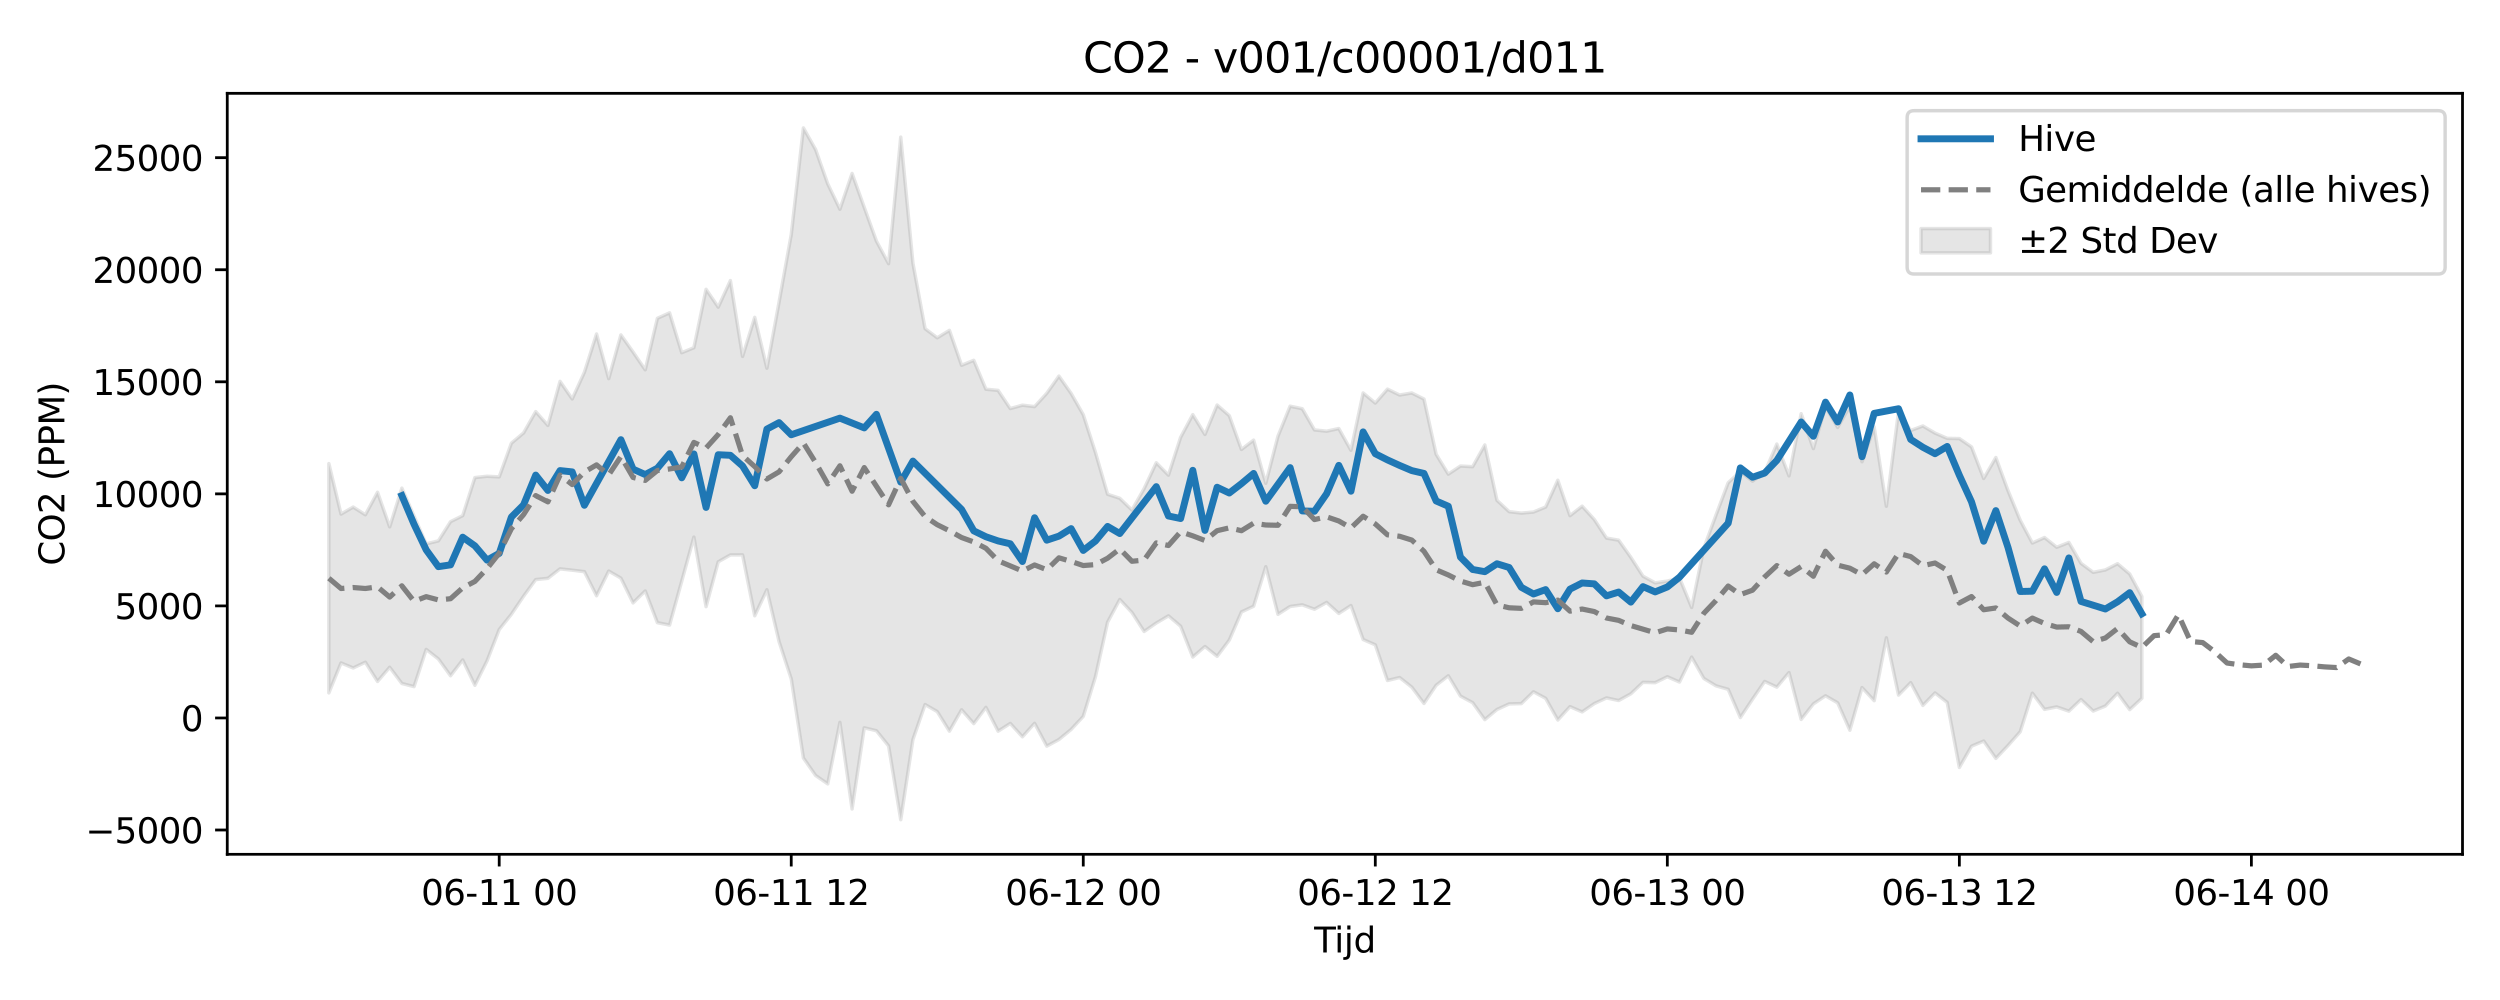 <?xml version="1.0" encoding="utf-8" standalone="no"?>
<!DOCTYPE svg PUBLIC "-//W3C//DTD SVG 1.1//EN"
  "http://www.w3.org/Graphics/SVG/1.1/DTD/svg11.dtd">
<svg xmlns:xlink="http://www.w3.org/1999/xlink" width="720pt" height="288pt" viewBox="0 0 720 288" xmlns="http://www.w3.org/2000/svg" version="1.1">
 <defs>
  <style type="text/css">*{stroke-linejoin: round; stroke-linecap: butt}</style>
 </defs>
 <g id="figure_1">
  <g id="patch_1">
   <path d="M 0 288 
L 720 288 
L 720 0 
L 0 0 
z
" style="fill: #ffffff"/>
  </g>
  <g id="axes_1">
   <g id="patch_2">
    <path d="M 65.45 246.04 
L 709.2 246.04 
L 709.2 26.88 
L 65.45 26.88 
z
" style="fill: #ffffff"/>
   </g>
   <g id="FillBetweenPolyCollection_1">
    <defs>
     <path id="m5e4f76e603" d="M 94.711 -154.491 
L 94.711 -88.442 
L 98.216 -97.076 
L 101.72 -95.622 
L 105.224 -97.276 
L 108.729 -91.741 
L 112.233 -95.83 
L 115.737 -91.153 
L 119.242 -90.254 
L 122.746 -100.965 
L 126.251 -98.223 
L 129.755 -93.38 
L 133.259 -97.934 
L 136.764 -90.638 
L 140.268 -97.667 
L 143.772 -106.684 
L 147.277 -111.089 
L 150.781 -116.275 
L 154.285 -121.079 
L 157.79 -121.437 
L 161.294 -124.173 
L 164.798 -123.781 
L 168.303 -123.364 
L 171.807 -116.416 
L 175.312 -123.534 
L 178.816 -121.498 
L 182.32 -114.367 
L 185.825 -117.801 
L 189.329 -108.666 
L 192.833 -107.972 
L 196.338 -120.616 
L 199.842 -133.316 
L 203.346 -113.282 
L 206.851 -126.2 
L 210.355 -128.179 
L 213.859 -128.191 
L 217.364 -110.651 
L 220.868 -118.142 
L 224.372 -103.223 
L 227.877 -92.496 
L 231.381 -69.696 
L 234.886 -64.666 
L 238.39 -62.239 
L 241.894 -79.957 
L 245.399 -55.011 
L 248.903 -78.392 
L 252.407 -77.546 
L 255.912 -73.177 
L 259.416 -51.922 
L 262.92 -75.005 
L 266.425 -85.092 
L 269.929 -83.055 
L 273.433 -77.421 
L 276.938 -83.582 
L 280.442 -79.598 
L 283.947 -84.281 
L 287.451 -77.422 
L 290.955 -79.65 
L 294.46 -75.801 
L 297.964 -79.687 
L 301.468 -73.108 
L 304.973 -75.015 
L 308.477 -77.904 
L 311.981 -81.676 
L 315.486 -93.076 
L 318.99 -108.819 
L 322.494 -115.348 
L 325.999 -111.6 
L 329.503 -106.134 
L 333.007 -108.563 
L 336.512 -110.634 
L 340.016 -107.655 
L 343.521 -98.771 
L 347.025 -101.799 
L 350.529 -98.973 
L 354.034 -103.654 
L 357.538 -111.756 
L 361.042 -113.401 
L 364.547 -124.785 
L 368.051 -111.068 
L 371.555 -113.334 
L 375.06 -113.804 
L 378.564 -112.538 
L 382.068 -114.497 
L 385.573 -111.329 
L 389.077 -113.607 
L 392.582 -103.821 
L 396.086 -102.284 
L 399.59 -92.008 
L 403.095 -92.876 
L 406.599 -90.093 
L 410.103 -85.402 
L 413.608 -90.636 
L 417.112 -93.378 
L 420.616 -87.522 
L 424.121 -85.632 
L 427.625 -80.746 
L 431.129 -83.663 
L 434.634 -85.271 
L 438.138 -85.357 
L 441.643 -88.766 
L 445.147 -86.881 
L 448.651 -80.635 
L 452.156 -84.491 
L 455.66 -82.972 
L 459.164 -85.366 
L 462.669 -87 
L 466.173 -86.248 
L 469.677 -88.186 
L 473.182 -91.486 
L 476.686 -91.389 
L 480.19 -93.098 
L 483.695 -91.574 
L 487.199 -98.756 
L 490.703 -92.606 
L 494.208 -90.483 
L 497.712 -89.475 
L 501.217 -81.348 
L 504.721 -86.618 
L 508.225 -91.746 
L 511.73 -90.106 
L 515.234 -94.311 
L 518.738 -80.805 
L 522.243 -85.263 
L 525.747 -87.609 
L 529.251 -85.578 
L 532.756 -77.693 
L 536.26 -89.977 
L 539.764 -86.204 
L 543.269 -104.304 
L 546.773 -87.82 
L 550.278 -91.394 
L 553.782 -84.835 
L 557.286 -88.432 
L 560.791 -85.7 
L 564.295 -66.972 
L 567.799 -73.099 
L 571.304 -74.588 
L 574.808 -69.575 
L 578.312 -73.289 
L 581.817 -77.248 
L 585.321 -88.371 
L 588.825 -83.703 
L 592.33 -84.409 
L 595.834 -83.189 
L 599.338 -86.527 
L 602.843 -83.218 
L 606.347 -84.656 
L 609.852 -88.35 
L 613.356 -83.623 
L 616.86 -86.891 
L 616.86 -116.184 
L 616.86 -116.184 
L 613.356 -122.692 
L 609.852 -125.651 
L 606.347 -123.862 
L 602.843 -123.166 
L 599.338 -125.756 
L 595.834 -131.785 
L 592.33 -130.392 
L 588.825 -133.187 
L 585.321 -131.608 
L 581.817 -138.177 
L 578.312 -146.69 
L 574.808 -156.242 
L 571.304 -150.199 
L 567.799 -159.289 
L 564.295 -161.694 
L 560.791 -161.756 
L 557.286 -163.275 
L 553.782 -165.325 
L 550.278 -164.01 
L 546.773 -169.422 
L 543.269 -142.202 
L 539.764 -165.053 
L 536.26 -155.017 
L 532.756 -171.021 
L 529.251 -164.895 
L 525.747 -170.874 
L 522.243 -158.816 
L 518.738 -168.862 
L 515.234 -150.949 
L 511.73 -160.112 
L 508.225 -151.943 
L 504.721 -149.424 
L 501.217 -152.175 
L 497.712 -148.973 
L 494.208 -139.644 
L 490.703 -130.139 
L 487.199 -113.05 
L 483.695 -121.568 
L 480.19 -120.645 
L 476.686 -120.138 
L 473.182 -122.066 
L 469.677 -127.492 
L 466.173 -132.432 
L 462.669 -133.031 
L 459.164 -138.377 
L 455.66 -142.223 
L 452.156 -139.486 
L 448.651 -149.693 
L 445.147 -141.977 
L 441.643 -140.536 
L 438.138 -140.228 
L 434.634 -140.643 
L 431.129 -143.904 
L 427.625 -159.85 
L 424.121 -153.591 
L 420.616 -153.787 
L 417.112 -151.448 
L 413.608 -157.179 
L 410.103 -173.07 
L 406.599 -174.824 
L 403.095 -174.232 
L 399.59 -175.935 
L 396.086 -171.914 
L 392.582 -174.825 
L 389.077 -158.313 
L 385.573 -164.585 
L 382.068 -163.812 
L 378.564 -164.189 
L 375.06 -170.283 
L 371.555 -171.023 
L 368.051 -162.359 
L 364.547 -148.821 
L 361.042 -161.242 
L 357.538 -158.556 
L 354.034 -168.297 
L 350.529 -171.347 
L 347.025 -162.874 
L 343.521 -168.583 
L 340.016 -162.036 
L 336.512 -151.157 
L 333.007 -154.72 
L 329.503 -147.27 
L 325.999 -141.106 
L 322.494 -144.491 
L 318.99 -145.648 
L 315.486 -157.707 
L 311.981 -168.566 
L 308.477 -174.713 
L 304.973 -179.682 
L 301.468 -174.726 
L 297.964 -170.892 
L 294.46 -171.31 
L 290.955 -170.341 
L 287.451 -175.572 
L 283.947 -175.903 
L 280.442 -184.232 
L 276.938 -182.8 
L 273.433 -192.86 
L 269.929 -190.712 
L 266.425 -193.347 
L 262.92 -212.213 
L 259.416 -248.52 
L 255.912 -212.056 
L 252.407 -218.574 
L 248.903 -228.282 
L 245.399 -238.042 
L 241.894 -227.746 
L 238.39 -235.054 
L 234.886 -244.946 
L 231.381 -251.158 
L 227.877 -220.424 
L 224.372 -201.003 
L 220.868 -181.959 
L 217.364 -196.606 
L 213.859 -185.353 
L 210.355 -207.194 
L 206.851 -199.543 
L 203.346 -204.684 
L 199.842 -187.857 
L 196.338 -186.425 
L 192.833 -197.906 
L 189.329 -196.319 
L 185.825 -181.488 
L 182.32 -186.629 
L 178.816 -191.543 
L 175.312 -178.943 
L 171.807 -191.816 
L 168.303 -180.768 
L 164.798 -173.107 
L 161.294 -178.162 
L 157.79 -165.482 
L 154.285 -169.464 
L 150.781 -163.301 
L 147.277 -160.363 
L 143.772 -150.656 
L 140.268 -150.837 
L 136.764 -150.455 
L 133.259 -139.494 
L 129.755 -137.759 
L 126.251 -132.231 
L 122.746 -131.363 
L 119.242 -139.393 
L 115.737 -147.418 
L 112.233 -136.262 
L 108.729 -146.226 
L 105.224 -139.749 
L 101.72 -141.965 
L 98.216 -139.939 
L 94.711 -154.491 
z
" style="stroke: #808080; stroke-opacity: 0.2"/>
    </defs>
    <g clip-path="url(#p8f9473fcef)">
     <use xlink:href="#m5e4f76e603" x="0" y="288" style="fill: #808080; fill-opacity: 0.2; stroke: #808080; stroke-opacity: 0.2"/>
    </g>
   </g>
   <g id="matplotlib.axis_1">
    <g id="xtick_1">
     <g id="line2d_1">
      <defs>
       <path id="m55803b5510" d="M 0 0 
L 0 3.5 
" style="stroke: #000000; stroke-width: 0.8"/>
      </defs>
      <g>
       <use xlink:href="#m55803b5510" x="143.772" y="246.04" style="stroke: #000000; stroke-width: 0.8"/>
      </g>
     </g>
     <g id="text_1">
      <!-- 06-11 00 -->
      <g transform="translate(121.292 260.638) scale(0.1 -0.1)">
       <defs>
        <path id="DejaVuSans-30" d="M 2034 4250 
Q 1547 4250 1301 3770 
Q 1056 3291 1056 2328 
Q 1056 1369 1301 889 
Q 1547 409 2034 409 
Q 2525 409 2770 889 
Q 3016 1369 3016 2328 
Q 3016 3291 2770 3770 
Q 2525 4250 2034 4250 
z
M 2034 4750 
Q 2819 4750 3233 4129 
Q 3647 3509 3647 2328 
Q 3647 1150 3233 529 
Q 2819 -91 2034 -91 
Q 1250 -91 836 529 
Q 422 1150 422 2328 
Q 422 3509 836 4129 
Q 1250 4750 2034 4750 
z
" transform="scale(0.016)"/>
        <path id="DejaVuSans-36" d="M 2113 2584 
Q 1688 2584 1439 2293 
Q 1191 2003 1191 1497 
Q 1191 994 1439 701 
Q 1688 409 2113 409 
Q 2538 409 2786 701 
Q 3034 994 3034 1497 
Q 3034 2003 2786 2293 
Q 2538 2584 2113 2584 
z
M 3366 4563 
L 3366 3988 
Q 3128 4100 2886 4159 
Q 2644 4219 2406 4219 
Q 1781 4219 1451 3797 
Q 1122 3375 1075 2522 
Q 1259 2794 1537 2939 
Q 1816 3084 2150 3084 
Q 2853 3084 3261 2657 
Q 3669 2231 3669 1497 
Q 3669 778 3244 343 
Q 2819 -91 2113 -91 
Q 1303 -91 875 529 
Q 447 1150 447 2328 
Q 447 3434 972 4092 
Q 1497 4750 2381 4750 
Q 2619 4750 2861 4703 
Q 3103 4656 3366 4563 
z
" transform="scale(0.016)"/>
        <path id="DejaVuSans-2d" d="M 313 2009 
L 1997 2009 
L 1997 1497 
L 313 1497 
L 313 2009 
z
" transform="scale(0.016)"/>
        <path id="DejaVuSans-31" d="M 794 531 
L 1825 531 
L 1825 4091 
L 703 3866 
L 703 4441 
L 1819 4666 
L 2450 4666 
L 2450 531 
L 3481 531 
L 3481 0 
L 794 0 
L 794 531 
z
" transform="scale(0.016)"/>
        <path id="DejaVuSans-20" transform="scale(0.016)"/>
       </defs>
       <use xlink:href="#DejaVuSans-30"/>
       <use xlink:href="#DejaVuSans-36" transform="translate(63.623 0)"/>
       <use xlink:href="#DejaVuSans-2d" transform="translate(127.246 0)"/>
       <use xlink:href="#DejaVuSans-31" transform="translate(163.33 0)"/>
       <use xlink:href="#DejaVuSans-31" transform="translate(226.953 0)"/>
       <use xlink:href="#DejaVuSans-20" transform="translate(290.576 0)"/>
       <use xlink:href="#DejaVuSans-30" transform="translate(322.363 0)"/>
       <use xlink:href="#DejaVuSans-30" transform="translate(385.986 0)"/>
      </g>
     </g>
    </g>
    <g id="xtick_2">
     <g id="line2d_2">
      <g>
       <use xlink:href="#m55803b5510" x="227.877" y="246.04" style="stroke: #000000; stroke-width: 0.8"/>
      </g>
     </g>
     <g id="text_2">
      <!-- 06-11 12 -->
      <g transform="translate(205.396 260.638) scale(0.1 -0.1)">
       <defs>
        <path id="DejaVuSans-32" d="M 1228 531 
L 3431 531 
L 3431 0 
L 469 0 
L 469 531 
Q 828 903 1448 1529 
Q 2069 2156 2228 2338 
Q 2531 2678 2651 2914 
Q 2772 3150 2772 3378 
Q 2772 3750 2511 3984 
Q 2250 4219 1831 4219 
Q 1534 4219 1204 4116 
Q 875 4013 500 3803 
L 500 4441 
Q 881 4594 1212 4672 
Q 1544 4750 1819 4750 
Q 2544 4750 2975 4387 
Q 3406 4025 3406 3419 
Q 3406 3131 3298 2873 
Q 3191 2616 2906 2266 
Q 2828 2175 2409 1742 
Q 1991 1309 1228 531 
z
" transform="scale(0.016)"/>
       </defs>
       <use xlink:href="#DejaVuSans-30"/>
       <use xlink:href="#DejaVuSans-36" transform="translate(63.623 0)"/>
       <use xlink:href="#DejaVuSans-2d" transform="translate(127.246 0)"/>
       <use xlink:href="#DejaVuSans-31" transform="translate(163.33 0)"/>
       <use xlink:href="#DejaVuSans-31" transform="translate(226.953 0)"/>
       <use xlink:href="#DejaVuSans-20" transform="translate(290.576 0)"/>
       <use xlink:href="#DejaVuSans-31" transform="translate(322.363 0)"/>
       <use xlink:href="#DejaVuSans-32" transform="translate(385.986 0)"/>
      </g>
     </g>
    </g>
    <g id="xtick_3">
     <g id="line2d_3">
      <g>
       <use xlink:href="#m55803b5510" x="311.981" y="246.04" style="stroke: #000000; stroke-width: 0.8"/>
      </g>
     </g>
     <g id="text_3">
      <!-- 06-12 00 -->
      <g transform="translate(289.501 260.638) scale(0.1 -0.1)">
       <use xlink:href="#DejaVuSans-30"/>
       <use xlink:href="#DejaVuSans-36" transform="translate(63.623 0)"/>
       <use xlink:href="#DejaVuSans-2d" transform="translate(127.246 0)"/>
       <use xlink:href="#DejaVuSans-31" transform="translate(163.33 0)"/>
       <use xlink:href="#DejaVuSans-32" transform="translate(226.953 0)"/>
       <use xlink:href="#DejaVuSans-20" transform="translate(290.576 0)"/>
       <use xlink:href="#DejaVuSans-30" transform="translate(322.363 0)"/>
       <use xlink:href="#DejaVuSans-30" transform="translate(385.986 0)"/>
      </g>
     </g>
    </g>
    <g id="xtick_4">
     <g id="line2d_4">
      <g>
       <use xlink:href="#m55803b5510" x="396.086" y="246.04" style="stroke: #000000; stroke-width: 0.8"/>
      </g>
     </g>
     <g id="text_4">
      <!-- 06-12 12 -->
      <g transform="translate(373.605 260.638) scale(0.1 -0.1)">
       <use xlink:href="#DejaVuSans-30"/>
       <use xlink:href="#DejaVuSans-36" transform="translate(63.623 0)"/>
       <use xlink:href="#DejaVuSans-2d" transform="translate(127.246 0)"/>
       <use xlink:href="#DejaVuSans-31" transform="translate(163.33 0)"/>
       <use xlink:href="#DejaVuSans-32" transform="translate(226.953 0)"/>
       <use xlink:href="#DejaVuSans-20" transform="translate(290.576 0)"/>
       <use xlink:href="#DejaVuSans-31" transform="translate(322.363 0)"/>
       <use xlink:href="#DejaVuSans-32" transform="translate(385.986 0)"/>
      </g>
     </g>
    </g>
    <g id="xtick_5">
     <g id="line2d_5">
      <g>
       <use xlink:href="#m55803b5510" x="480.19" y="246.04" style="stroke: #000000; stroke-width: 0.8"/>
      </g>
     </g>
     <g id="text_5">
      <!-- 06-13 00 -->
      <g transform="translate(457.71 260.638) scale(0.1 -0.1)">
       <defs>
        <path id="DejaVuSans-33" d="M 2597 2516 
Q 3050 2419 3304 2112 
Q 3559 1806 3559 1356 
Q 3559 666 3084 287 
Q 2609 -91 1734 -91 
Q 1441 -91 1130 -33 
Q 819 25 488 141 
L 488 750 
Q 750 597 1062 519 
Q 1375 441 1716 441 
Q 2309 441 2620 675 
Q 2931 909 2931 1356 
Q 2931 1769 2642 2001 
Q 2353 2234 1838 2234 
L 1294 2234 
L 1294 2753 
L 1863 2753 
Q 2328 2753 2575 2939 
Q 2822 3125 2822 3475 
Q 2822 3834 2567 4026 
Q 2313 4219 1838 4219 
Q 1578 4219 1281 4162 
Q 984 4106 628 3988 
L 628 4550 
Q 988 4650 1302 4700 
Q 1616 4750 1894 4750 
Q 2613 4750 3031 4423 
Q 3450 4097 3450 3541 
Q 3450 3153 3228 2886 
Q 3006 2619 2597 2516 
z
" transform="scale(0.016)"/>
       </defs>
       <use xlink:href="#DejaVuSans-30"/>
       <use xlink:href="#DejaVuSans-36" transform="translate(63.623 0)"/>
       <use xlink:href="#DejaVuSans-2d" transform="translate(127.246 0)"/>
       <use xlink:href="#DejaVuSans-31" transform="translate(163.33 0)"/>
       <use xlink:href="#DejaVuSans-33" transform="translate(226.953 0)"/>
       <use xlink:href="#DejaVuSans-20" transform="translate(290.576 0)"/>
       <use xlink:href="#DejaVuSans-30" transform="translate(322.363 0)"/>
       <use xlink:href="#DejaVuSans-30" transform="translate(385.986 0)"/>
      </g>
     </g>
    </g>
    <g id="xtick_6">
     <g id="line2d_6">
      <g>
       <use xlink:href="#m55803b5510" x="564.295" y="246.04" style="stroke: #000000; stroke-width: 0.8"/>
      </g>
     </g>
     <g id="text_6">
      <!-- 06-13 12 -->
      <g transform="translate(541.814 260.638) scale(0.1 -0.1)">
       <use xlink:href="#DejaVuSans-30"/>
       <use xlink:href="#DejaVuSans-36" transform="translate(63.623 0)"/>
       <use xlink:href="#DejaVuSans-2d" transform="translate(127.246 0)"/>
       <use xlink:href="#DejaVuSans-31" transform="translate(163.33 0)"/>
       <use xlink:href="#DejaVuSans-33" transform="translate(226.953 0)"/>
       <use xlink:href="#DejaVuSans-20" transform="translate(290.576 0)"/>
       <use xlink:href="#DejaVuSans-31" transform="translate(322.363 0)"/>
       <use xlink:href="#DejaVuSans-32" transform="translate(385.986 0)"/>
      </g>
     </g>
    </g>
    <g id="xtick_7">
     <g id="line2d_7">
      <g>
       <use xlink:href="#m55803b5510" x="648.399" y="246.04" style="stroke: #000000; stroke-width: 0.8"/>
      </g>
     </g>
     <g id="text_7">
      <!-- 06-14 00 -->
      <g transform="translate(625.919 260.638) scale(0.1 -0.1)">
       <defs>
        <path id="DejaVuSans-34" d="M 2419 4116 
L 825 1625 
L 2419 1625 
L 2419 4116 
z
M 2253 4666 
L 3047 4666 
L 3047 1625 
L 3713 1625 
L 3713 1100 
L 3047 1100 
L 3047 0 
L 2419 0 
L 2419 1100 
L 313 1100 
L 313 1709 
L 2253 4666 
z
" transform="scale(0.016)"/>
       </defs>
       <use xlink:href="#DejaVuSans-30"/>
       <use xlink:href="#DejaVuSans-36" transform="translate(63.623 0)"/>
       <use xlink:href="#DejaVuSans-2d" transform="translate(127.246 0)"/>
       <use xlink:href="#DejaVuSans-31" transform="translate(163.33 0)"/>
       <use xlink:href="#DejaVuSans-34" transform="translate(226.953 0)"/>
       <use xlink:href="#DejaVuSans-20" transform="translate(290.576 0)"/>
       <use xlink:href="#DejaVuSans-30" transform="translate(322.363 0)"/>
       <use xlink:href="#DejaVuSans-30" transform="translate(385.986 0)"/>
      </g>
     </g>
    </g>
    <g id="text_8">
     <!-- Tijd -->
     <g transform="translate(378.475 274.317) scale(0.1 -0.1)">
      <defs>
       <path id="DejaVuSans-54" d="M -19 4666 
L 3928 4666 
L 3928 4134 
L 2272 4134 
L 2272 0 
L 1638 0 
L 1638 4134 
L -19 4134 
L -19 4666 
z
" transform="scale(0.016)"/>
       <path id="DejaVuSans-69" d="M 603 3500 
L 1178 3500 
L 1178 0 
L 603 0 
L 603 3500 
z
M 603 4863 
L 1178 4863 
L 1178 4134 
L 603 4134 
L 603 4863 
z
" transform="scale(0.016)"/>
       <path id="DejaVuSans-6a" d="M 603 3500 
L 1178 3500 
L 1178 -63 
Q 1178 -731 923 -1031 
Q 669 -1331 103 -1331 
L -116 -1331 
L -116 -844 
L 38 -844 
Q 366 -844 484 -692 
Q 603 -541 603 -63 
L 603 3500 
z
M 603 4863 
L 1178 4863 
L 1178 4134 
L 603 4134 
L 603 4863 
z
" transform="scale(0.016)"/>
       <path id="DejaVuSans-64" d="M 2906 2969 
L 2906 4863 
L 3481 4863 
L 3481 0 
L 2906 0 
L 2906 525 
Q 2725 213 2448 61 
Q 2172 -91 1784 -91 
Q 1150 -91 751 415 
Q 353 922 353 1747 
Q 353 2572 751 3078 
Q 1150 3584 1784 3584 
Q 2172 3584 2448 3432 
Q 2725 3281 2906 2969 
z
M 947 1747 
Q 947 1113 1208 752 
Q 1469 391 1925 391 
Q 2381 391 2643 752 
Q 2906 1113 2906 1747 
Q 2906 2381 2643 2742 
Q 2381 3103 1925 3103 
Q 1469 3103 1208 2742 
Q 947 2381 947 1747 
z
" transform="scale(0.016)"/>
      </defs>
      <use xlink:href="#DejaVuSans-54"/>
      <use xlink:href="#DejaVuSans-69" transform="translate(57.959 0)"/>
      <use xlink:href="#DejaVuSans-6a" transform="translate(85.742 0)"/>
      <use xlink:href="#DejaVuSans-64" transform="translate(113.525 0)"/>
     </g>
    </g>
   </g>
   <g id="matplotlib.axis_2">
    <g id="ytick_1">
     <g id="line2d_8">
      <defs>
       <path id="mb9dc232afa" d="M 0 0 
L -3.5 0 
" style="stroke: #000000; stroke-width: 0.8"/>
      </defs>
      <g>
       <use xlink:href="#mb9dc232afa" x="65.45" y="239.047" style="stroke: #000000; stroke-width: 0.8"/>
      </g>
     </g>
     <g id="text_9">
      <!-- −5000 -->
      <g transform="translate(24.62 242.846) scale(0.1 -0.1)">
       <defs>
        <path id="DejaVuSans-2212" d="M 678 2272 
L 4684 2272 
L 4684 1741 
L 678 1741 
L 678 2272 
z
" transform="scale(0.016)"/>
        <path id="DejaVuSans-35" d="M 691 4666 
L 3169 4666 
L 3169 4134 
L 1269 4134 
L 1269 2991 
Q 1406 3038 1543 3061 
Q 1681 3084 1819 3084 
Q 2600 3084 3056 2656 
Q 3513 2228 3513 1497 
Q 3513 744 3044 326 
Q 2575 -91 1722 -91 
Q 1428 -91 1123 -41 
Q 819 9 494 109 
L 494 744 
Q 775 591 1075 516 
Q 1375 441 1709 441 
Q 2250 441 2565 725 
Q 2881 1009 2881 1497 
Q 2881 1984 2565 2268 
Q 2250 2553 1709 2553 
Q 1456 2553 1204 2497 
Q 953 2441 691 2322 
L 691 4666 
z
" transform="scale(0.016)"/>
       </defs>
       <use xlink:href="#DejaVuSans-2212"/>
       <use xlink:href="#DejaVuSans-35" transform="translate(83.789 0)"/>
       <use xlink:href="#DejaVuSans-30" transform="translate(147.412 0)"/>
       <use xlink:href="#DejaVuSans-30" transform="translate(211.035 0)"/>
       <use xlink:href="#DejaVuSans-30" transform="translate(274.658 0)"/>
      </g>
     </g>
    </g>
    <g id="ytick_2">
     <g id="line2d_9">
      <g>
       <use xlink:href="#mb9dc232afa" x="65.45" y="206.774" style="stroke: #000000; stroke-width: 0.8"/>
      </g>
     </g>
     <g id="text_10">
      <!-- 0 -->
      <g transform="translate(52.087 210.573) scale(0.1 -0.1)">
       <use xlink:href="#DejaVuSans-30"/>
      </g>
     </g>
    </g>
    <g id="ytick_3">
     <g id="line2d_10">
      <g>
       <use xlink:href="#mb9dc232afa" x="65.45" y="174.5" style="stroke: #000000; stroke-width: 0.8"/>
      </g>
     </g>
     <g id="text_11">
      <!-- 5000 -->
      <g transform="translate(33 178.299) scale(0.1 -0.1)">
       <use xlink:href="#DejaVuSans-35"/>
       <use xlink:href="#DejaVuSans-30" transform="translate(63.623 0)"/>
       <use xlink:href="#DejaVuSans-30" transform="translate(127.246 0)"/>
       <use xlink:href="#DejaVuSans-30" transform="translate(190.869 0)"/>
      </g>
     </g>
    </g>
    <g id="ytick_4">
     <g id="line2d_11">
      <g>
       <use xlink:href="#mb9dc232afa" x="65.45" y="142.227" style="stroke: #000000; stroke-width: 0.8"/>
      </g>
     </g>
     <g id="text_12">
      <!-- 10000 -->
      <g transform="translate(26.637 146.026) scale(0.1 -0.1)">
       <use xlink:href="#DejaVuSans-31"/>
       <use xlink:href="#DejaVuSans-30" transform="translate(63.623 0)"/>
       <use xlink:href="#DejaVuSans-30" transform="translate(127.246 0)"/>
       <use xlink:href="#DejaVuSans-30" transform="translate(190.869 0)"/>
       <use xlink:href="#DejaVuSans-30" transform="translate(254.492 0)"/>
      </g>
     </g>
    </g>
    <g id="ytick_5">
     <g id="line2d_12">
      <g>
       <use xlink:href="#mb9dc232afa" x="65.45" y="109.953" style="stroke: #000000; stroke-width: 0.8"/>
      </g>
     </g>
     <g id="text_13">
      <!-- 15000 -->
      <g transform="translate(26.637 113.752) scale(0.1 -0.1)">
       <use xlink:href="#DejaVuSans-31"/>
       <use xlink:href="#DejaVuSans-35" transform="translate(63.623 0)"/>
       <use xlink:href="#DejaVuSans-30" transform="translate(127.246 0)"/>
       <use xlink:href="#DejaVuSans-30" transform="translate(190.869 0)"/>
       <use xlink:href="#DejaVuSans-30" transform="translate(254.492 0)"/>
      </g>
     </g>
    </g>
    <g id="ytick_6">
     <g id="line2d_13">
      <g>
       <use xlink:href="#mb9dc232afa" x="65.45" y="77.679" style="stroke: #000000; stroke-width: 0.8"/>
      </g>
     </g>
     <g id="text_14">
      <!-- 20000 -->
      <g transform="translate(26.637 81.479) scale(0.1 -0.1)">
       <use xlink:href="#DejaVuSans-32"/>
       <use xlink:href="#DejaVuSans-30" transform="translate(63.623 0)"/>
       <use xlink:href="#DejaVuSans-30" transform="translate(127.246 0)"/>
       <use xlink:href="#DejaVuSans-30" transform="translate(190.869 0)"/>
       <use xlink:href="#DejaVuSans-30" transform="translate(254.492 0)"/>
      </g>
     </g>
    </g>
    <g id="ytick_7">
     <g id="line2d_14">
      <g>
       <use xlink:href="#mb9dc232afa" x="65.45" y="45.406" style="stroke: #000000; stroke-width: 0.8"/>
      </g>
     </g>
     <g id="text_15">
      <!-- 25000 -->
      <g transform="translate(26.637 49.205) scale(0.1 -0.1)">
       <use xlink:href="#DejaVuSans-32"/>
       <use xlink:href="#DejaVuSans-35" transform="translate(63.623 0)"/>
       <use xlink:href="#DejaVuSans-30" transform="translate(127.246 0)"/>
       <use xlink:href="#DejaVuSans-30" transform="translate(190.869 0)"/>
       <use xlink:href="#DejaVuSans-30" transform="translate(254.492 0)"/>
      </g>
     </g>
    </g>
    <g id="text_16">
     <!-- CO2 (PPM) -->
     <g transform="translate(18.541 162.903) rotate(-90) scale(0.1 -0.1)">
      <defs>
       <path id="DejaVuSans-43" d="M 4122 4306 
L 4122 3641 
Q 3803 3938 3442 4084 
Q 3081 4231 2675 4231 
Q 1875 4231 1450 3742 
Q 1025 3253 1025 2328 
Q 1025 1406 1450 917 
Q 1875 428 2675 428 
Q 3081 428 3442 575 
Q 3803 722 4122 1019 
L 4122 359 
Q 3791 134 3420 21 
Q 3050 -91 2638 -91 
Q 1578 -91 968 557 
Q 359 1206 359 2328 
Q 359 3453 968 4101 
Q 1578 4750 2638 4750 
Q 3056 4750 3426 4639 
Q 3797 4528 4122 4306 
z
" transform="scale(0.016)"/>
       <path id="DejaVuSans-4f" d="M 2522 4238 
Q 1834 4238 1429 3725 
Q 1025 3213 1025 2328 
Q 1025 1447 1429 934 
Q 1834 422 2522 422 
Q 3209 422 3611 934 
Q 4013 1447 4013 2328 
Q 4013 3213 3611 3725 
Q 3209 4238 2522 4238 
z
M 2522 4750 
Q 3503 4750 4090 4092 
Q 4678 3434 4678 2328 
Q 4678 1225 4090 567 
Q 3503 -91 2522 -91 
Q 1538 -91 948 565 
Q 359 1222 359 2328 
Q 359 3434 948 4092 
Q 1538 4750 2522 4750 
z
" transform="scale(0.016)"/>
       <path id="DejaVuSans-28" d="M 1984 4856 
Q 1566 4138 1362 3434 
Q 1159 2731 1159 2009 
Q 1159 1288 1364 580 
Q 1569 -128 1984 -844 
L 1484 -844 
Q 1016 -109 783 600 
Q 550 1309 550 2009 
Q 550 2706 781 3412 
Q 1013 4119 1484 4856 
L 1984 4856 
z
" transform="scale(0.016)"/>
       <path id="DejaVuSans-50" d="M 1259 4147 
L 1259 2394 
L 2053 2394 
Q 2494 2394 2734 2622 
Q 2975 2850 2975 3272 
Q 2975 3691 2734 3919 
Q 2494 4147 2053 4147 
L 1259 4147 
z
M 628 4666 
L 2053 4666 
Q 2838 4666 3239 4311 
Q 3641 3956 3641 3272 
Q 3641 2581 3239 2228 
Q 2838 1875 2053 1875 
L 1259 1875 
L 1259 0 
L 628 0 
L 628 4666 
z
" transform="scale(0.016)"/>
       <path id="DejaVuSans-4d" d="M 628 4666 
L 1569 4666 
L 2759 1491 
L 3956 4666 
L 4897 4666 
L 4897 0 
L 4281 0 
L 4281 4097 
L 3078 897 
L 2444 897 
L 1241 4097 
L 1241 0 
L 628 0 
L 628 4666 
z
" transform="scale(0.016)"/>
       <path id="DejaVuSans-29" d="M 513 4856 
L 1013 4856 
Q 1481 4119 1714 3412 
Q 1947 2706 1947 2009 
Q 1947 1309 1714 600 
Q 1481 -109 1013 -844 
L 513 -844 
Q 928 -128 1133 580 
Q 1338 1288 1338 2009 
Q 1338 2731 1133 3434 
Q 928 4138 513 4856 
z
" transform="scale(0.016)"/>
      </defs>
      <use xlink:href="#DejaVuSans-43"/>
      <use xlink:href="#DejaVuSans-4f" transform="translate(69.824 0)"/>
      <use xlink:href="#DejaVuSans-32" transform="translate(148.535 0)"/>
      <use xlink:href="#DejaVuSans-20" transform="translate(212.158 0)"/>
      <use xlink:href="#DejaVuSans-28" transform="translate(243.945 0)"/>
      <use xlink:href="#DejaVuSans-50" transform="translate(282.959 0)"/>
      <use xlink:href="#DejaVuSans-50" transform="translate(343.262 0)"/>
      <use xlink:href="#DejaVuSans-4d" transform="translate(403.564 0)"/>
      <use xlink:href="#DejaVuSans-29" transform="translate(489.844 0)"/>
     </g>
    </g>
   </g>
   <g id="line2d_15">
    <path d="M 115.737 142.743 
L 119.242 150.981 
L 122.746 158.37 
L 126.251 163.198 
L 129.755 162.679 
L 133.259 154.712 
L 136.764 157.199 
L 140.268 161.32 
L 143.772 159.372 
L 147.277 148.911 
L 150.781 145.404 
L 154.285 136.83 
L 157.79 141.245 
L 161.294 135.529 
L 164.798 135.907 
L 168.303 145.518 
L 178.816 126.632 
L 182.32 135.111 
L 185.825 136.673 
L 189.329 134.849 
L 192.833 130.677 
L 196.338 137.607 
L 199.842 130.733 
L 203.346 146.132 
L 206.851 130.959 
L 210.355 131.129 
L 213.859 134.216 
L 217.364 139.888 
L 220.868 123.581 
L 224.372 121.716 
L 227.877 125.212 
L 241.894 120.423 
L 248.903 123.234 
L 252.407 119.325 
L 259.416 138.844 
L 262.92 132.796 
L 276.938 146.719 
L 280.442 152.883 
L 283.947 154.583 
L 287.451 155.79 
L 290.955 156.61 
L 294.46 161.715 
L 297.964 149.114 
L 301.468 155.571 
L 304.973 154.409 
L 308.477 152.246 
L 311.981 158.525 
L 315.486 155.82 
L 318.99 151.614 
L 322.494 153.658 
L 333.007 140.158 
L 336.512 148.607 
L 340.016 149.336 
L 343.521 135.456 
L 347.025 152.751 
L 350.529 140.329 
L 354.034 141.988 
L 357.538 139.292 
L 361.042 136.353 
L 364.547 144.347 
L 371.555 134.678 
L 375.06 147.148 
L 378.564 147.248 
L 382.068 142.194 
L 385.573 134.029 
L 389.077 141.465 
L 392.582 124.389 
L 396.086 130.676 
L 399.59 132.454 
L 403.095 134.048 
L 406.599 135.533 
L 410.103 136.348 
L 413.608 144.277 
L 417.112 145.8 
L 420.616 160.451 
L 424.121 164.015 
L 427.625 164.639 
L 431.129 162.365 
L 434.634 163.44 
L 438.138 169.139 
L 441.643 171.066 
L 445.147 169.808 
L 448.651 175.311 
L 452.156 169.676 
L 455.66 167.897 
L 459.164 168.153 
L 462.669 171.604 
L 466.173 170.509 
L 469.677 173.409 
L 473.182 168.953 
L 476.686 170.468 
L 480.19 169.044 
L 483.695 166.234 
L 497.712 150.676 
L 501.217 134.756 
L 504.721 137.45 
L 508.225 136.237 
L 511.73 132.599 
L 518.738 121.539 
L 522.243 125.638 
L 525.747 115.82 
L 529.251 121.52 
L 532.756 113.761 
L 536.26 131.531 
L 539.764 119.048 
L 546.773 117.718 
L 550.278 126.548 
L 553.782 128.807 
L 557.286 130.666 
L 560.791 128.578 
L 564.295 136.872 
L 567.799 144.524 
L 571.304 155.867 
L 574.808 147.063 
L 578.312 157.682 
L 581.817 170.35 
L 585.321 170.266 
L 588.825 163.826 
L 592.33 170.614 
L 595.834 160.687 
L 599.338 173.216 
L 606.347 175.391 
L 609.852 173.319 
L 613.356 170.692 
L 616.86 176.772 
" clip-path="url(#p8f9473fcef)" style="fill: none; stroke: #1f77b4; stroke-width: 2; stroke-linecap: square"/>
   </g>
   <g id="line2d_16">
    <path d="M 94.711 166.534 
L 98.216 169.493 
L 101.72 169.206 
L 105.224 169.488 
L 108.729 169.016 
L 112.233 171.954 
L 115.737 168.715 
L 119.242 173.177 
L 122.746 171.836 
L 126.251 172.773 
L 129.755 172.431 
L 133.259 169.286 
L 136.764 167.453 
L 140.268 163.748 
L 143.772 159.33 
L 147.277 152.274 
L 150.781 148.212 
L 154.285 142.729 
L 157.79 144.54 
L 161.294 136.833 
L 164.798 139.556 
L 168.303 135.934 
L 171.807 133.884 
L 175.312 136.761 
L 178.816 131.479 
L 182.32 137.502 
L 185.825 138.356 
L 189.329 135.508 
L 192.833 135.061 
L 196.338 134.479 
L 199.842 127.414 
L 203.346 129.017 
L 206.851 125.129 
L 210.355 120.314 
L 213.859 131.228 
L 217.364 134.372 
L 220.868 137.95 
L 224.372 135.887 
L 227.877 131.54 
L 231.381 127.573 
L 234.886 133.194 
L 238.39 139.353 
L 241.894 134.149 
L 245.399 141.473 
L 248.903 134.663 
L 255.912 145.384 
L 259.416 137.779 
L 262.92 144.391 
L 266.425 148.78 
L 269.929 151.116 
L 273.433 152.86 
L 276.938 154.809 
L 280.442 156.085 
L 283.947 157.908 
L 287.451 161.503 
L 294.46 164.445 
L 297.964 162.711 
L 301.468 164.083 
L 304.973 160.652 
L 308.477 161.692 
L 311.981 162.879 
L 315.486 162.608 
L 318.99 160.767 
L 322.494 158.081 
L 325.999 161.647 
L 329.503 161.298 
L 333.007 156.359 
L 336.512 157.105 
L 340.016 153.155 
L 343.521 154.323 
L 347.025 155.664 
L 350.529 152.84 
L 354.034 152.024 
L 357.538 152.844 
L 361.042 150.679 
L 364.547 151.197 
L 368.051 151.286 
L 371.555 145.822 
L 375.06 145.956 
L 378.564 149.637 
L 382.068 148.846 
L 385.573 150.043 
L 389.077 152.04 
L 392.582 148.677 
L 396.086 150.901 
L 399.59 154.028 
L 403.095 154.446 
L 406.599 155.541 
L 410.103 158.764 
L 413.608 164.092 
L 417.112 165.587 
L 420.616 167.345 
L 424.121 168.388 
L 427.625 167.702 
L 431.129 174.217 
L 434.634 175.043 
L 438.138 175.207 
L 441.643 173.349 
L 445.147 173.571 
L 448.651 172.836 
L 452.156 176.011 
L 455.66 175.403 
L 459.164 176.129 
L 462.669 177.985 
L 466.173 178.66 
L 469.677 180.161 
L 476.686 182.236 
L 480.19 181.128 
L 483.695 181.429 
L 487.199 182.097 
L 490.703 176.628 
L 494.208 172.937 
L 497.712 168.776 
L 501.217 171.239 
L 504.721 169.979 
L 508.225 166.155 
L 511.73 162.891 
L 515.234 165.37 
L 518.738 163.166 
L 522.243 165.96 
L 525.747 158.759 
L 529.251 162.764 
L 532.756 163.643 
L 536.26 165.503 
L 539.764 162.371 
L 543.269 164.747 
L 546.773 159.379 
L 550.278 160.298 
L 553.782 162.92 
L 557.286 162.147 
L 560.791 164.272 
L 564.295 173.667 
L 567.799 171.806 
L 571.304 175.606 
L 574.808 175.091 
L 578.312 178.01 
L 581.817 180.288 
L 585.321 178.011 
L 588.825 179.555 
L 592.33 180.599 
L 595.834 180.513 
L 599.338 181.859 
L 602.843 184.808 
L 606.347 183.741 
L 609.852 180.999 
L 613.356 184.842 
L 616.86 186.463 
L 620.365 183.07 
L 623.869 182.766 
L 627.373 177.045 
L 630.878 184.742 
L 634.382 185.062 
L 637.886 187.737 
L 641.391 190.947 
L 644.895 191.439 
L 648.399 191.766 
L 651.904 191.547 
L 655.408 188.724 
L 658.913 191.96 
L 662.417 191.54 
L 665.921 191.734 
L 669.426 192.057 
L 672.93 192.257 
L 676.434 189.785 
L 679.939 191.256 
L 679.939 191.256 
" clip-path="url(#p8f9473fcef)" style="fill: none; stroke-dasharray: 5.55,2.4; stroke-dashoffset: 0; stroke: #808080; stroke-width: 1.5"/>
   </g>
   <g id="patch_3">
    <path d="M 65.45 246.04 
L 65.45 26.88 
" style="fill: none; stroke: #000000; stroke-width: 0.8; stroke-linejoin: miter; stroke-linecap: square"/>
   </g>
   <g id="patch_4">
    <path d="M 709.2 246.04 
L 709.2 26.88 
" style="fill: none; stroke: #000000; stroke-width: 0.8; stroke-linejoin: miter; stroke-linecap: square"/>
   </g>
   <g id="patch_5">
    <path d="M 65.45 246.04 
L 709.2 246.04 
" style="fill: none; stroke: #000000; stroke-width: 0.8; stroke-linejoin: miter; stroke-linecap: square"/>
   </g>
   <g id="patch_6">
    <path d="M 65.45 26.88 
L 709.2 26.88 
" style="fill: none; stroke: #000000; stroke-width: 0.8; stroke-linejoin: miter; stroke-linecap: square"/>
   </g>
   <g id="text_17">
    <!-- CO2 - v001/c00001/d011 -->
    <g transform="translate(311.922 20.88) scale(0.12 -0.12)">
     <defs>
      <path id="DejaVuSans-76" d="M 191 3500 
L 800 3500 
L 1894 563 
L 2988 3500 
L 3597 3500 
L 2284 0 
L 1503 0 
L 191 3500 
z
" transform="scale(0.016)"/>
      <path id="DejaVuSans-2f" d="M 1625 4666 
L 2156 4666 
L 531 -594 
L 0 -594 
L 1625 4666 
z
" transform="scale(0.016)"/>
      <path id="DejaVuSans-63" d="M 3122 3366 
L 3122 2828 
Q 2878 2963 2633 3030 
Q 2388 3097 2138 3097 
Q 1578 3097 1268 2742 
Q 959 2388 959 1747 
Q 959 1106 1268 751 
Q 1578 397 2138 397 
Q 2388 397 2633 464 
Q 2878 531 3122 666 
L 3122 134 
Q 2881 22 2623 -34 
Q 2366 -91 2075 -91 
Q 1284 -91 818 406 
Q 353 903 353 1747 
Q 353 2603 823 3093 
Q 1294 3584 2113 3584 
Q 2378 3584 2631 3529 
Q 2884 3475 3122 3366 
z
" transform="scale(0.016)"/>
     </defs>
     <use xlink:href="#DejaVuSans-43"/>
     <use xlink:href="#DejaVuSans-4f" transform="translate(69.824 0)"/>
     <use xlink:href="#DejaVuSans-32" transform="translate(148.535 0)"/>
     <use xlink:href="#DejaVuSans-20" transform="translate(212.158 0)"/>
     <use xlink:href="#DejaVuSans-2d" transform="translate(243.945 0)"/>
     <use xlink:href="#DejaVuSans-20" transform="translate(280.029 0)"/>
     <use xlink:href="#DejaVuSans-76" transform="translate(311.816 0)"/>
     <use xlink:href="#DejaVuSans-30" transform="translate(370.996 0)"/>
     <use xlink:href="#DejaVuSans-30" transform="translate(434.619 0)"/>
     <use xlink:href="#DejaVuSans-31" transform="translate(498.242 0)"/>
     <use xlink:href="#DejaVuSans-2f" transform="translate(561.865 0)"/>
     <use xlink:href="#DejaVuSans-63" transform="translate(595.557 0)"/>
     <use xlink:href="#DejaVuSans-30" transform="translate(650.537 0)"/>
     <use xlink:href="#DejaVuSans-30" transform="translate(714.16 0)"/>
     <use xlink:href="#DejaVuSans-30" transform="translate(777.783 0)"/>
     <use xlink:href="#DejaVuSans-30" transform="translate(841.406 0)"/>
     <use xlink:href="#DejaVuSans-31" transform="translate(905.029 0)"/>
     <use xlink:href="#DejaVuSans-2f" transform="translate(968.652 0)"/>
     <use xlink:href="#DejaVuSans-64" transform="translate(1002.344 0)"/>
     <use xlink:href="#DejaVuSans-30" transform="translate(1065.82 0)"/>
     <use xlink:href="#DejaVuSans-31" transform="translate(1129.443 0)"/>
     <use xlink:href="#DejaVuSans-31" transform="translate(1193.066 0)"/>
    </g>
   </g>
   <g id="legend_1">
    <g id="patch_7">
     <path d="M 551.256 78.914 
L 702.2 78.914 
Q 704.2 78.914 704.2 76.914 
L 704.2 33.88 
Q 704.2 31.88 702.2 31.88 
L 551.256 31.88 
Q 549.256 31.88 549.256 33.88 
L 549.256 76.914 
Q 549.256 78.914 551.256 78.914 
z
" style="fill: #ffffff; opacity: 0.8; stroke: #cccccc; stroke-linejoin: miter"/>
    </g>
    <g id="line2d_17">
     <path d="M 553.256 39.978 
L 563.256 39.978 
L 573.256 39.978 
" style="fill: none; stroke: #1f77b4; stroke-width: 2; stroke-linecap: square"/>
    </g>
    <g id="text_18">
     <!-- Hive -->
     <g transform="translate(581.256 43.478) scale(0.1 -0.1)">
      <defs>
       <path id="DejaVuSans-48" d="M 628 4666 
L 1259 4666 
L 1259 2753 
L 3553 2753 
L 3553 4666 
L 4184 4666 
L 4184 0 
L 3553 0 
L 3553 2222 
L 1259 2222 
L 1259 0 
L 628 0 
L 628 4666 
z
" transform="scale(0.016)"/>
       <path id="DejaVuSans-65" d="M 3597 1894 
L 3597 1613 
L 953 1613 
Q 991 1019 1311 708 
Q 1631 397 2203 397 
Q 2534 397 2845 478 
Q 3156 559 3463 722 
L 3463 178 
Q 3153 47 2828 -22 
Q 2503 -91 2169 -91 
Q 1331 -91 842 396 
Q 353 884 353 1716 
Q 353 2575 817 3079 
Q 1281 3584 2069 3584 
Q 2775 3584 3186 3129 
Q 3597 2675 3597 1894 
z
M 3022 2063 
Q 3016 2534 2758 2815 
Q 2500 3097 2075 3097 
Q 1594 3097 1305 2825 
Q 1016 2553 972 2059 
L 3022 2063 
z
" transform="scale(0.016)"/>
      </defs>
      <use xlink:href="#DejaVuSans-48"/>
      <use xlink:href="#DejaVuSans-69" transform="translate(75.195 0)"/>
      <use xlink:href="#DejaVuSans-76" transform="translate(102.979 0)"/>
      <use xlink:href="#DejaVuSans-65" transform="translate(162.158 0)"/>
     </g>
    </g>
    <g id="line2d_18">
     <path d="M 553.256 54.657 
L 563.256 54.657 
L 573.256 54.657 
" style="fill: none; stroke-dasharray: 5.55,2.4; stroke-dashoffset: 0; stroke: #808080; stroke-width: 1.5"/>
    </g>
    <g id="text_19">
     <!-- Gemiddelde (alle hives) -->
     <g transform="translate(581.256 58.157) scale(0.1 -0.1)">
      <defs>
       <path id="DejaVuSans-47" d="M 3809 666 
L 3809 1919 
L 2778 1919 
L 2778 2438 
L 4434 2438 
L 4434 434 
Q 4069 175 3628 42 
Q 3188 -91 2688 -91 
Q 1594 -91 976 548 
Q 359 1188 359 2328 
Q 359 3472 976 4111 
Q 1594 4750 2688 4750 
Q 3144 4750 3555 4637 
Q 3966 4525 4313 4306 
L 4313 3634 
Q 3963 3931 3569 4081 
Q 3175 4231 2741 4231 
Q 1884 4231 1454 3753 
Q 1025 3275 1025 2328 
Q 1025 1384 1454 906 
Q 1884 428 2741 428 
Q 3075 428 3337 486 
Q 3600 544 3809 666 
z
" transform="scale(0.016)"/>
       <path id="DejaVuSans-6d" d="M 3328 2828 
Q 3544 3216 3844 3400 
Q 4144 3584 4550 3584 
Q 5097 3584 5394 3201 
Q 5691 2819 5691 2113 
L 5691 0 
L 5113 0 
L 5113 2094 
Q 5113 2597 4934 2840 
Q 4756 3084 4391 3084 
Q 3944 3084 3684 2787 
Q 3425 2491 3425 1978 
L 3425 0 
L 2847 0 
L 2847 2094 
Q 2847 2600 2669 2842 
Q 2491 3084 2119 3084 
Q 1678 3084 1418 2786 
Q 1159 2488 1159 1978 
L 1159 0 
L 581 0 
L 581 3500 
L 1159 3500 
L 1159 2956 
Q 1356 3278 1631 3431 
Q 1906 3584 2284 3584 
Q 2666 3584 2933 3390 
Q 3200 3197 3328 2828 
z
" transform="scale(0.016)"/>
       <path id="DejaVuSans-6c" d="M 603 4863 
L 1178 4863 
L 1178 0 
L 603 0 
L 603 4863 
z
" transform="scale(0.016)"/>
       <path id="DejaVuSans-61" d="M 2194 1759 
Q 1497 1759 1228 1600 
Q 959 1441 959 1056 
Q 959 750 1161 570 
Q 1363 391 1709 391 
Q 2188 391 2477 730 
Q 2766 1069 2766 1631 
L 2766 1759 
L 2194 1759 
z
M 3341 1997 
L 3341 0 
L 2766 0 
L 2766 531 
Q 2569 213 2275 61 
Q 1981 -91 1556 -91 
Q 1019 -91 701 211 
Q 384 513 384 1019 
Q 384 1609 779 1909 
Q 1175 2209 1959 2209 
L 2766 2209 
L 2766 2266 
Q 2766 2663 2505 2880 
Q 2244 3097 1772 3097 
Q 1472 3097 1187 3025 
Q 903 2953 641 2809 
L 641 3341 
Q 956 3463 1253 3523 
Q 1550 3584 1831 3584 
Q 2591 3584 2966 3190 
Q 3341 2797 3341 1997 
z
" transform="scale(0.016)"/>
       <path id="DejaVuSans-68" d="M 3513 2113 
L 3513 0 
L 2938 0 
L 2938 2094 
Q 2938 2591 2744 2837 
Q 2550 3084 2163 3084 
Q 1697 3084 1428 2787 
Q 1159 2491 1159 1978 
L 1159 0 
L 581 0 
L 581 4863 
L 1159 4863 
L 1159 2956 
Q 1366 3272 1645 3428 
Q 1925 3584 2291 3584 
Q 2894 3584 3203 3211 
Q 3513 2838 3513 2113 
z
" transform="scale(0.016)"/>
       <path id="DejaVuSans-73" d="M 2834 3397 
L 2834 2853 
Q 2591 2978 2328 3040 
Q 2066 3103 1784 3103 
Q 1356 3103 1142 2972 
Q 928 2841 928 2578 
Q 928 2378 1081 2264 
Q 1234 2150 1697 2047 
L 1894 2003 
Q 2506 1872 2764 1633 
Q 3022 1394 3022 966 
Q 3022 478 2636 193 
Q 2250 -91 1575 -91 
Q 1294 -91 989 -36 
Q 684 19 347 128 
L 347 722 
Q 666 556 975 473 
Q 1284 391 1588 391 
Q 1994 391 2212 530 
Q 2431 669 2431 922 
Q 2431 1156 2273 1281 
Q 2116 1406 1581 1522 
L 1381 1569 
Q 847 1681 609 1914 
Q 372 2147 372 2553 
Q 372 3047 722 3315 
Q 1072 3584 1716 3584 
Q 2034 3584 2315 3537 
Q 2597 3491 2834 3397 
z
" transform="scale(0.016)"/>
      </defs>
      <use xlink:href="#DejaVuSans-47"/>
      <use xlink:href="#DejaVuSans-65" transform="translate(77.49 0)"/>
      <use xlink:href="#DejaVuSans-6d" transform="translate(139.014 0)"/>
      <use xlink:href="#DejaVuSans-69" transform="translate(236.426 0)"/>
      <use xlink:href="#DejaVuSans-64" transform="translate(264.209 0)"/>
      <use xlink:href="#DejaVuSans-64" transform="translate(327.686 0)"/>
      <use xlink:href="#DejaVuSans-65" transform="translate(391.162 0)"/>
      <use xlink:href="#DejaVuSans-6c" transform="translate(452.686 0)"/>
      <use xlink:href="#DejaVuSans-64" transform="translate(480.469 0)"/>
      <use xlink:href="#DejaVuSans-65" transform="translate(543.945 0)"/>
      <use xlink:href="#DejaVuSans-20" transform="translate(605.469 0)"/>
      <use xlink:href="#DejaVuSans-28" transform="translate(637.256 0)"/>
      <use xlink:href="#DejaVuSans-61" transform="translate(676.27 0)"/>
      <use xlink:href="#DejaVuSans-6c" transform="translate(737.549 0)"/>
      <use xlink:href="#DejaVuSans-6c" transform="translate(765.332 0)"/>
      <use xlink:href="#DejaVuSans-65" transform="translate(793.115 0)"/>
      <use xlink:href="#DejaVuSans-20" transform="translate(854.639 0)"/>
      <use xlink:href="#DejaVuSans-68" transform="translate(886.426 0)"/>
      <use xlink:href="#DejaVuSans-69" transform="translate(949.805 0)"/>
      <use xlink:href="#DejaVuSans-76" transform="translate(977.588 0)"/>
      <use xlink:href="#DejaVuSans-65" transform="translate(1036.768 0)"/>
      <use xlink:href="#DejaVuSans-73" transform="translate(1098.291 0)"/>
      <use xlink:href="#DejaVuSans-29" transform="translate(1150.391 0)"/>
     </g>
    </g>
    <g id="patch_8">
     <path d="M 553.256 72.835 
L 573.256 72.835 
L 573.256 65.835 
L 553.256 65.835 
z
" style="fill: #808080; fill-opacity: 0.2; stroke: #808080; stroke-opacity: 0.2; stroke-linejoin: miter"/>
    </g>
    <g id="text_20">
     <!-- ±2 Std Dev -->
     <g transform="translate(581.256 72.835) scale(0.1 -0.1)">
      <defs>
       <path id="DejaVuSans-b1" d="M 2944 4013 
L 2944 2803 
L 4684 2803 
L 4684 2272 
L 2944 2272 
L 2944 1063 
L 2419 1063 
L 2419 2272 
L 678 2272 
L 678 2803 
L 2419 2803 
L 2419 4013 
L 2944 4013 
z
M 678 531 
L 4684 531 
L 4684 0 
L 678 0 
L 678 531 
z
" transform="scale(0.016)"/>
       <path id="DejaVuSans-53" d="M 3425 4513 
L 3425 3897 
Q 3066 4069 2747 4153 
Q 2428 4238 2131 4238 
Q 1616 4238 1336 4038 
Q 1056 3838 1056 3469 
Q 1056 3159 1242 3001 
Q 1428 2844 1947 2747 
L 2328 2669 
Q 3034 2534 3370 2195 
Q 3706 1856 3706 1288 
Q 3706 609 3251 259 
Q 2797 -91 1919 -91 
Q 1588 -91 1214 -16 
Q 841 59 441 206 
L 441 856 
Q 825 641 1194 531 
Q 1563 422 1919 422 
Q 2459 422 2753 634 
Q 3047 847 3047 1241 
Q 3047 1584 2836 1778 
Q 2625 1972 2144 2069 
L 1759 2144 
Q 1053 2284 737 2584 
Q 422 2884 422 3419 
Q 422 4038 858 4394 
Q 1294 4750 2059 4750 
Q 2388 4750 2728 4690 
Q 3069 4631 3425 4513 
z
" transform="scale(0.016)"/>
       <path id="DejaVuSans-74" d="M 1172 4494 
L 1172 3500 
L 2356 3500 
L 2356 3053 
L 1172 3053 
L 1172 1153 
Q 1172 725 1289 603 
Q 1406 481 1766 481 
L 2356 481 
L 2356 0 
L 1766 0 
Q 1100 0 847 248 
Q 594 497 594 1153 
L 594 3053 
L 172 3053 
L 172 3500 
L 594 3500 
L 594 4494 
L 1172 4494 
z
" transform="scale(0.016)"/>
       <path id="DejaVuSans-44" d="M 1259 4147 
L 1259 519 
L 2022 519 
Q 2988 519 3436 956 
Q 3884 1394 3884 2338 
Q 3884 3275 3436 3711 
Q 2988 4147 2022 4147 
L 1259 4147 
z
M 628 4666 
L 1925 4666 
Q 3281 4666 3915 4102 
Q 4550 3538 4550 2338 
Q 4550 1131 3912 565 
Q 3275 0 1925 0 
L 628 0 
L 628 4666 
z
" transform="scale(0.016)"/>
      </defs>
      <use xlink:href="#DejaVuSans-b1"/>
      <use xlink:href="#DejaVuSans-32" transform="translate(83.789 0)"/>
      <use xlink:href="#DejaVuSans-20" transform="translate(147.412 0)"/>
      <use xlink:href="#DejaVuSans-53" transform="translate(179.199 0)"/>
      <use xlink:href="#DejaVuSans-74" transform="translate(242.676 0)"/>
      <use xlink:href="#DejaVuSans-64" transform="translate(281.885 0)"/>
      <use xlink:href="#DejaVuSans-20" transform="translate(345.361 0)"/>
      <use xlink:href="#DejaVuSans-44" transform="translate(377.148 0)"/>
      <use xlink:href="#DejaVuSans-65" transform="translate(454.15 0)"/>
      <use xlink:href="#DejaVuSans-76" transform="translate(515.674 0)"/>
     </g>
    </g>
   </g>
  </g>
 </g>
 <defs>
  <clipPath id="p8f9473fcef">
   <rect x="65.45" y="26.88" width="643.75" height="219.16"/>
  </clipPath>
 </defs>
</svg>
